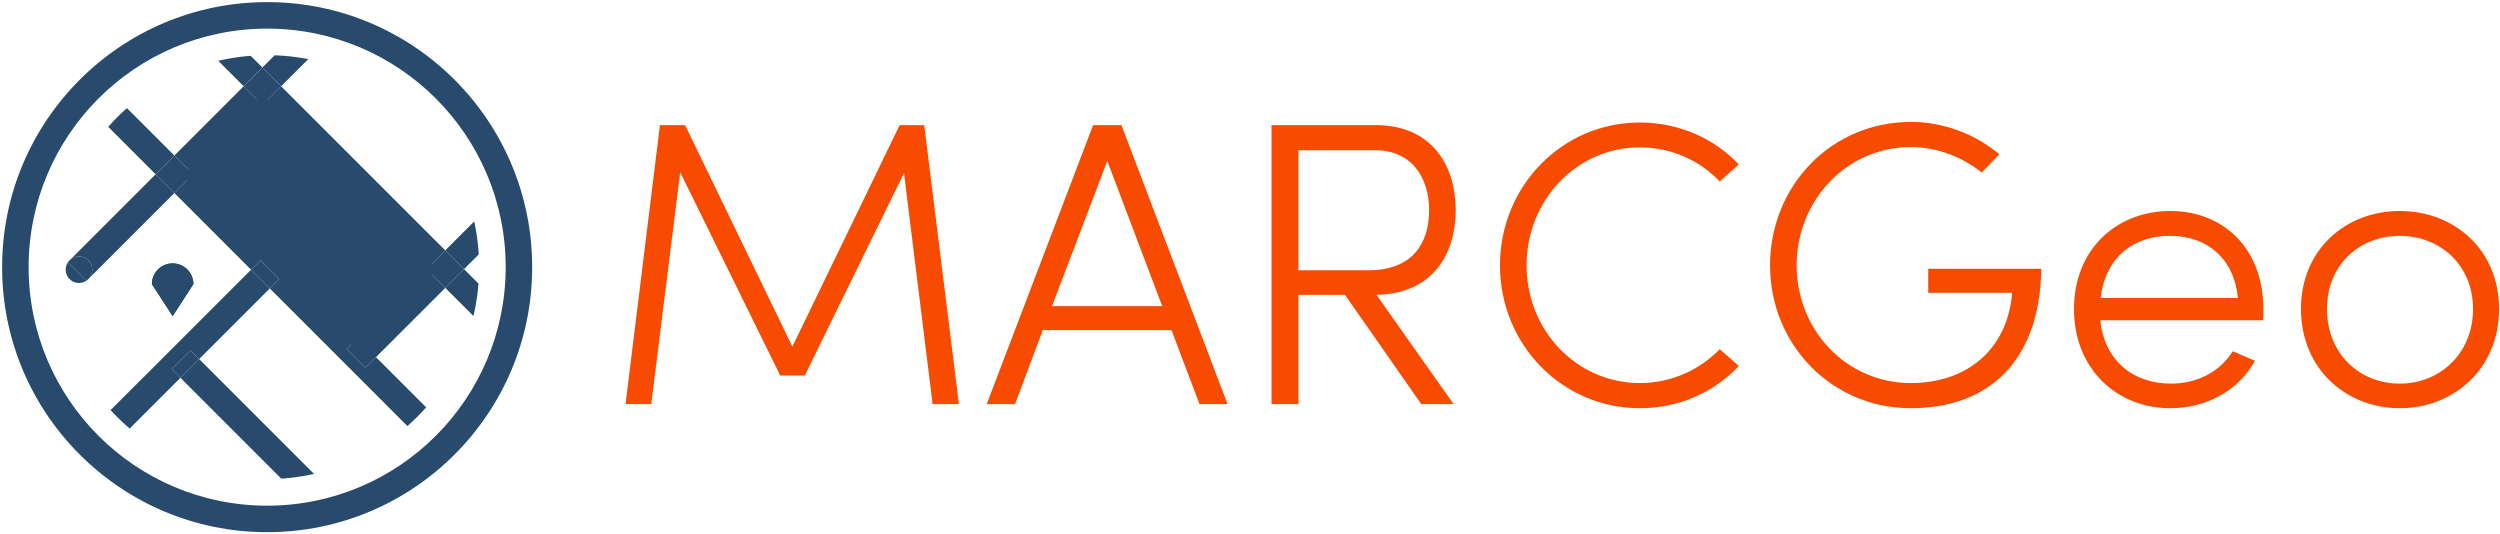 <svg data-v-423bf9ae="" xmlns="http://www.w3.org/2000/svg" viewBox="0 0 524 112" class="iconLeft"><!----><!----><!----><g data-v-423bf9ae="" id="185e9dcc-6749-47c9-9942-ef9438a2fee7" fill="#F64B00" transform="matrix(6.061,0,0,6.061,125.838,22.768)"><path d="M12.40 10.22L11.20 0.57L10.35 0.57L6.64 8.23L2.93 0.57L2.06 0.57L0.87 10.22L1.76 10.22L2.76 2.20L6.22 9.23L7.07 9.23L10.50 2.23L11.49 10.22ZM20.72 10.22L21.69 10.22L18.02 0.57L17.04 0.57L13.36 10.22L14.34 10.22L15.30 7.66L19.75 7.66ZM15.62 6.83L17.53 1.81L19.43 6.83ZM29.58 3.51C29.58 2.03 28.81 0.57 26.80 0.57L23.21 0.57L23.21 10.22L24.14 10.22L24.14 6.44L25.75 6.44L28.39 10.22L29.51 10.22L26.84 6.44C28.83 6.40 29.58 4.98 29.58 3.51ZM24.14 1.44L26.81 1.44C28.04 1.44 28.66 2.37 28.66 3.51C28.66 4.66 28.08 5.59 26.57 5.59L24.14 5.59ZM35.95 10.36C37.31 10.36 38.53 9.80 39.37 8.90L38.71 8.32C38.01 9.04 37.03 9.49 35.95 9.49C33.75 9.49 32.03 7.66 32.03 5.42C32.03 3.18 33.75 1.34 35.95 1.34C37.03 1.34 38.02 1.79 38.71 2.52L39.37 1.93C38.53 1.04 37.31 0.48 35.95 0.48C33.25 0.48 31.11 2.69 31.11 5.42C31.11 8.15 33.25 10.36 35.95 10.36ZM45.32 10.36C47.94 10.36 49.78 8.81 49.83 5.54L45.92 5.54L45.92 6.37L48.82 6.37L48.80 6.58C48.55 8.46 47.14 9.49 45.32 9.49C43.09 9.49 41.37 7.66 41.37 5.42C41.37 3.18 43.09 1.33 45.32 1.33C46.24 1.33 47.11 1.68 47.77 2.21L48.38 1.58C47.57 0.90 46.49 0.46 45.32 0.46C42.57 0.46 40.45 2.67 40.45 5.42C40.45 8.15 42.57 10.36 45.32 10.36ZM57.51 6.93C57.51 4.86 56.15 3.54 54.29 3.54C52.44 3.54 50.96 4.86 50.96 6.93C50.96 9.00 52.44 10.36 54.29 10.36C55.52 10.36 56.64 9.77 57.22 8.72L56.45 8.39C56.01 9.10 55.22 9.51 54.32 9.51C53.00 9.51 52.02 8.72 51.87 7.32L57.50 7.32C57.51 7.20 57.51 7.06 57.51 6.93ZM51.88 6.55C52.05 5.15 53.00 4.40 54.29 4.40C55.57 4.40 56.50 5.19 56.63 6.55ZM62.23 10.36C64.09 10.36 65.66 9.00 65.66 6.93C65.66 4.86 64.09 3.54 62.23 3.54C60.37 3.54 58.81 4.86 58.81 6.93C58.81 9.00 60.37 10.36 62.23 10.36ZM62.23 9.51C60.84 9.51 59.71 8.48 59.71 6.93C59.71 5.39 60.84 4.40 62.23 4.40C63.60 4.40 64.76 5.39 64.76 6.93C64.76 8.48 63.60 9.51 62.23 9.51Z"></path></g><!----><g data-v-423bf9ae="" id="ef3af278-fd6e-464a-87cb-bf5a8d75741e" transform="matrix(1.111,0,0,1.111,0.444,0.444)" stroke="none" fill="#284A6C"><path d="M50 0C22.386 0 0 22.386 0 50s22.386 50 50 50 50-22.387 50-50S77.614 0 50 0zm0 95C25.149 95 5 74.85 5 50 5 25.149 25.149 5 50 5s45 20.149 45 45c0 24.85-20.15 45-45 45z"></path><path d="M28.26 53.205a3.912 3.912 0 0 1 7.824 0l-3.913 6.037-3.911-6.037zM40.448 6.026l-.008.001zM55.81 5.386l.21.026-.21-.026zM53.416 5.142c.232.018.466.032.697.053-.232-.021-.465-.035-.697-.053zM50 5zM47.263 5.09c.109-.006.216-.019.325-.024-.109.006-.216.018-.325.024zM45.02 5.28c.05-.005.099-.013.148-.019-.049.006-.098.014-.148.019zM66.938 65.649L33.853 32.564l15.148-15.148L82.087 50.5z"></path><circle cx="32.173" cy="52.868" r="1.812"></circle><path d="M60.231 6.183l-.005-.001.005.001zM81.03 82.571l.002-.001-.002.001zM17.918 81.544l.001.001-.001-.001zM93.417 61.831v-.004.004zM94.146 41.269l-.002-.01.002.011zM93.629 38.957l.001.002zM93.972 59.56zM17.429 18.969l.002-.002zM58.73 94.146l.01-.001-.01.001zM40.44 6.027a.745.745 0 0 0-.023.006l.023-.006zM32.171 49.293a3.912 3.912 0 0 0-3.911 3.912l3.911 6.037 3.913-6.037a3.913 3.913 0 0 0-3.913-3.912zm.002 5.387a1.812 1.812 0 1 1 0-3.625 1.812 1.812 0 0 1 0 3.625zM54.113 5.195zM52.114 5.054c.437.021.869.055 1.302.088-.433-.032-.866-.068-1.302-.088zM45.168 5.262zM40.448 6.026zM47.588 5.066zM93.417 61.827zM60.226 6.182zM93.63 38.959z"></path><g><path d="M36.033 32.481L49.104 19.41l30.964 30.963-13.071 13.072z"></path><path d="M33.639 70.874l19.027 19.027a39.727 39.727 0 0 0 6.177-.896L37.175 67.338l-3.536 3.536zM32.498 28.945l-8.943-8.943a40.272 40.272 0 0 0-3.537 3.535l8.944 8.944 3.536-3.536zM68.533 68.98l-3.535-3.536 2-2-30.965-30.963-3.536 3.536L46.961 50.48l1.784-1.784 3.535 3.536-1.784 1.783L76.461 79.98a39.864 39.864 0 0 0 3.535-3.537l-9.464-9.463-1.999 2zM49.105 12.338l-2.207-2.207c-2.09.161-4.134.48-6.122.95l4.793 4.792 3.536-3.535zM83.601 46.839l-3.535 3.536L49.097 19.41l3.536-3.536zM87.14 50.373l-3.536 3.536 5.314 5.313a39.78 39.78 0 0 0 .949-6.121l-2.727-2.728z"></path><path d="M31.998 69.232l3.536-3.536 1.642 1.642 13.322-13.322-3.536-3.535-26.494 26.493a40.285 40.285 0 0 0 3.602 3.47l9.569-9.569-1.641-1.643z"></path><path d="M33.639 70.874l-1.642-1.642 3.536-3.536 1.642 1.642zM48.745 48.696l3.535 3.536-1.784 1.784-3.535-3.536zM70.532 66.98l-3.535-3.536 13.073-13.07 3.535 3.536zM87.14 50.373l2.781-2.781a40.13 40.13 0 0 0-.863-6.209l-5.454 5.454 3.536 3.536zM68.533 68.981l-3.535-3.536 2-1.999 3.535 3.536z"></path><path d="M83.605 53.91l-3.535-3.536 3.537-3.536 3.535 3.536zM12.73 48.713a2.499 2.499 0 1 1 3.146 3.852l.036.036 16.585-16.585-3.536-3.536L12.73 48.713zM12.376 49.066l.036.036c.091-.137.197-.268.318-.389l-.354.353zM32.497 28.945l13.071-13.071 3.536 3.535-13.072 13.072zM52.64 15.874l5.115-5.115a40.059 40.059 0 0 0-6.348-.723l-2.303 2.302 3.536 3.536z"></path><path d="M32.498 36.017l-3.536-3.535 3.536-3.536 3.535 3.536zM49.107 12.34l3.535 3.536-3.536 3.536-3.535-3.536zM12.73 52.248a2.499 2.499 0 0 0 3.146.317l-3.464-3.463a2.5 2.5 0 0 0 .318 3.146z"></path><path d="M16.265 48.713a2.498 2.498 0 0 0-3.853.389l3.464 3.463a2.498 2.498 0 0 0 .389-3.852z"></path></g></g><!----></svg>